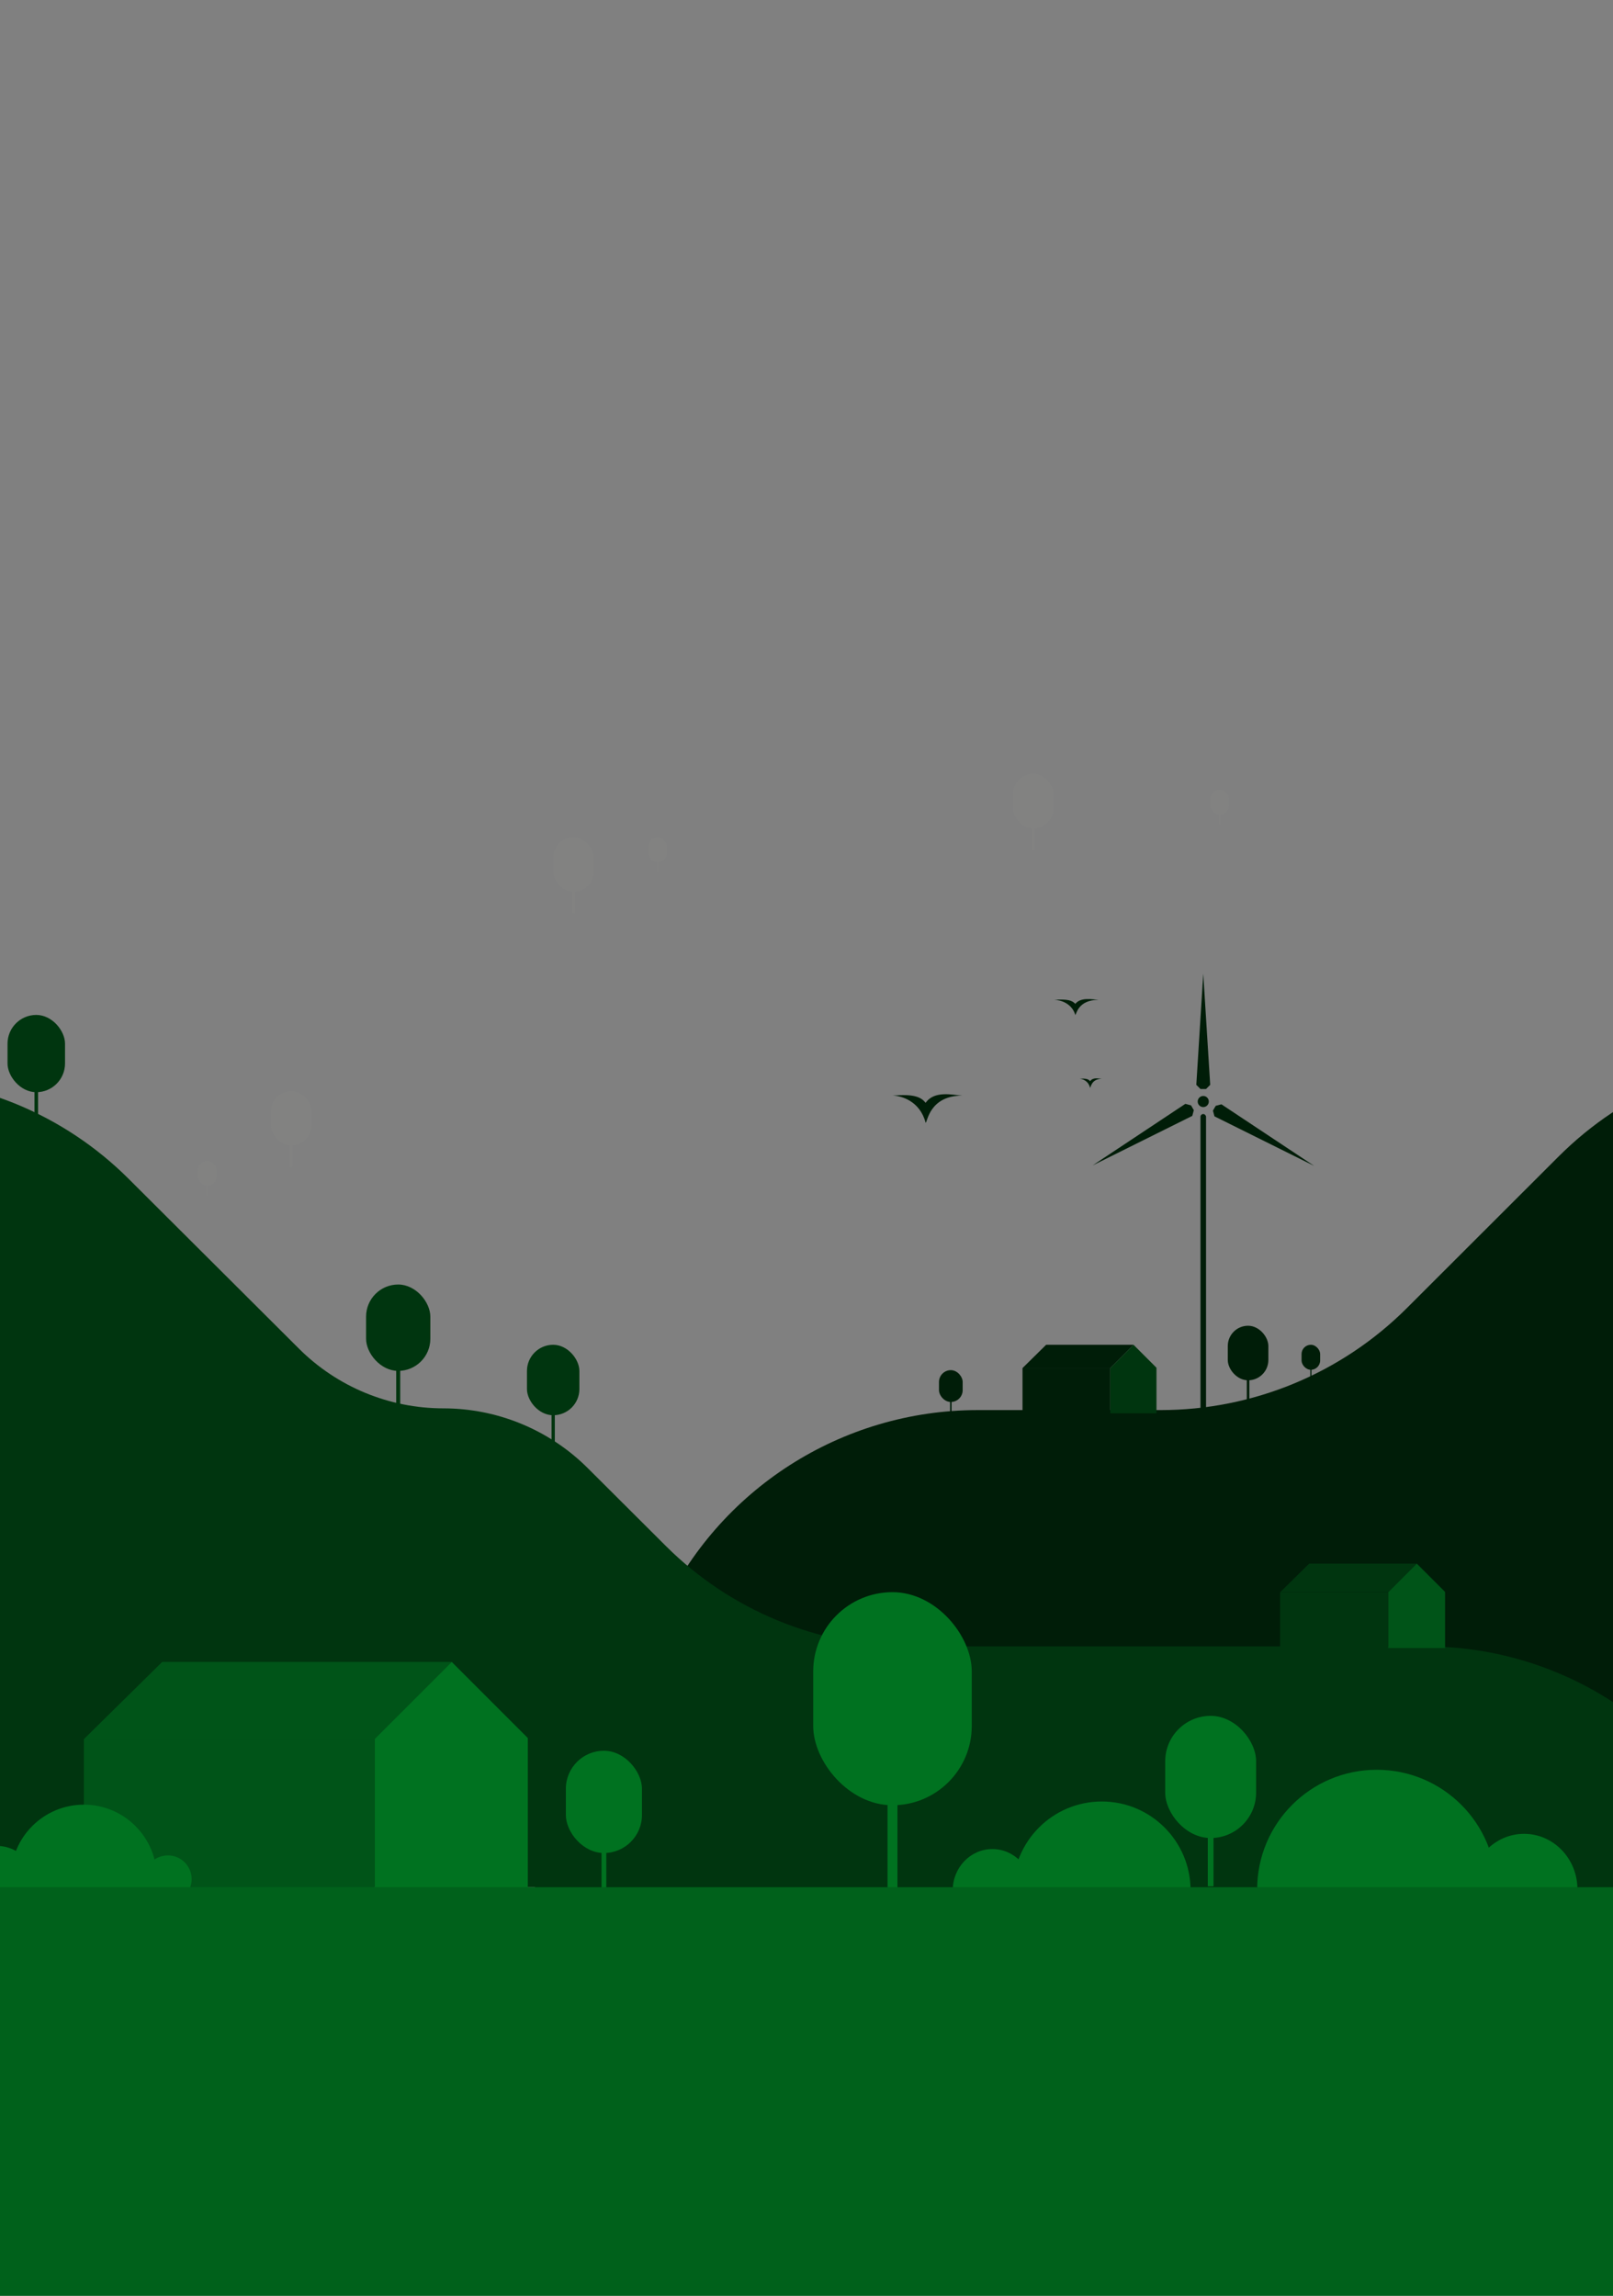 <svg width="390" height="555" viewBox="0 0 390 555" fill="none" xmlns="http://www.w3.org/2000/svg">
<rect x="0" y="0" width="390" height="555" fill="#808080" stroke="none"/>
<g clip-path="url(#clip0_1834_19270)">
<path d="M159.896 389.89L96.18 528.277L1259.31 541.695L1169.13 361.106C1154.86 332.547 1125.69 314.503 1093.76 314.503H1019.34C997.014 314.503 975.601 305.64 959.806 289.863L830.155 160.352C814.36 144.574 792.947 135.711 770.622 135.711H702.446C680.121 135.711 658.708 144.574 642.914 160.352L572.924 230.265C557.129 246.043 535.716 254.906 513.391 254.906H436.413C414.087 254.906 392.675 263.768 376.88 279.546L340.145 316.242C324.349 332.02 302.937 340.882 280.612 340.882H236.413C203.528 340.882 173.65 360.019 159.896 389.89Z" fill="#001D08"/>
<rect x="290.258" y="269.312" width="1.344" height="71.883" rx="0.672" fill="#001D08"/>
<circle cx="290.93" cy="266.289" r="1.344" fill="#001D08"/>
<path d="M289.25 262.258L290.258 263.266H291.601L292.609 262.258L290.93 235.386L289.25 262.258Z" fill="#001D08"/>
<path d="M288.279 269.759L288.648 268.382L287.976 267.219L286.599 266.85L264.167 281.741L288.279 269.759Z" fill="#001D08"/>
<path d="M295.319 266.961L293.942 267.33L293.271 268.493L293.639 269.87L317.751 281.851L295.319 266.961Z" fill="#001D08"/>
<path d="M259.991 242.68C261.333 240.979 264.196 241.627 265.627 241.708C260.528 241.708 260.26 245.354 259.991 245.354C259.133 242.437 256.234 241.708 254.893 241.708C258.113 241.465 259.276 241.87 259.991 242.68Z" fill="#001D08"/>
<path d="M263.576 261.384C264.247 260.364 265.678 260.752 266.393 260.801C263.844 260.801 263.71 262.988 263.576 262.988C263.146 261.239 261.697 260.801 261.026 260.801C262.637 260.655 263.218 260.898 263.576 261.384Z" fill="#001D08"/>
<path d="M223.801 266.61C225.91 263.548 230.408 264.715 232.657 264.861C224.645 264.86 224.223 271.423 223.801 271.423C222.452 266.173 217.898 264.861 215.789 264.861C220.849 264.423 222.677 265.152 223.801 266.61Z" fill="#001D08"/>
<rect x="296.859" y="320.493" width="9.814" height="13.188" rx="4.907" fill="#001D08"/>
<rect x="301.46" y="331.534" width="0.613" height="7.361" fill="#001D08"/>
<rect x="314.697" y="325.094" width="4.498" height="6.044" rx="2.249" fill="#001D08"/>
<rect x="316.806" y="330.154" width="0.281" height="3.374" fill="#001D08"/>
<rect x="227.035" y="331.228" width="5.725" height="7.693" rx="2.862" fill="#001D08"/>
<rect x="229.719" y="337.668" width="0.358" height="4.294" fill="#001D08"/>
<path d="M252.943 325.094H274.069L268.436 330.728H247.226L252.943 325.094Z" fill="#001D08"/>
<path d="M279.62 330.645V341.664H268.435V330.728L274.069 325.094L279.62 330.645Z" fill="#00350F"/>
<path d="M268.435 330.728H247.225V341.664H268.435V330.728Z" fill="#001D08"/>
<path d="M403.321 422.255L437.375 456.204H-491.136L-439.372 404.599C-423.797 389.071 -402.7 380.352 -380.707 380.352H-327.87C-314.058 380.352 -300.464 376.909 -288.318 370.334L-104.251 270.706C-92.104 264.131 -78.51 260.688 -64.698 260.688H-27.603C-5.61 260.688 15.486 269.408 31.062 284.936L72.293 326.041C81.558 335.277 94.108 340.464 107.19 340.464C120.273 340.464 132.822 345.651 142.087 354.887L161.017 373.76C176.593 389.288 197.689 398.007 219.683 398.007H344.655C366.649 398.007 387.745 406.727 403.321 422.255Z" fill="#00350F"/>
<path d="M316.542 377.998H342.557L335.619 384.935H309.503L316.542 377.998Z" fill="#00350F"/>
<path d="M349.393 384.833V398.402H335.62V384.935L342.557 377.998L349.393 384.833Z" fill="#005418"/>
<path d="M335.62 384.935H309.503V398.402H335.62V384.935Z" fill="#00350F"/>
<rect x="88.512" y="310.526" width="15.539" height="20.881" rx="7.77" fill="#00350F"/>
<rect x="95.796" y="328.007" width="0.971" height="11.654" fill="#00350F"/>
<rect x="127.411" y="325.094" width="12.677" height="17.034" rx="6.338" fill="#00350F"/>
<rect x="133.354" y="339.355" width="0.792" height="9.507" fill="#00350F"/>
<rect x="1.82" y="245.354" width="13.903" height="18.683" rx="6.952" fill="#00350F"/>
<rect x="8.338" y="260.995" width="0.869" height="10.428" fill="#00350F"/>
<g opacity="0.02">
<rect x="133.749" y="202.417" width="9.814" height="13.188" rx="4.907" fill="#EAFFE1"/>
<rect x="138.35" y="213.458" width="0.613" height="7.361" fill="#EAFFE1"/>
<rect x="244.925" y="187.082" width="9.814" height="13.188" rx="4.907" fill="#EAFFE1"/>
<rect x="249.525" y="198.123" width="0.613" height="7.361" fill="#EAFFE1"/>
<rect x="65.51" y="263.755" width="9.814" height="13.188" rx="4.907" fill="#EAFFE1"/>
<rect x="70.11" y="274.796" width="0.613" height="7.361" fill="#EAFFE1"/>
<rect x="292.667" y="190.916" width="4.498" height="6.044" rx="2.249" fill="#EAFFE1"/>
<rect x="294.775" y="195.976" width="0.281" height="3.374" fill="#EAFFE1"/>
<rect x="156.751" y="202.417" width="4.498" height="6.044" rx="2.249" fill="#EAFFE1"/>
<rect x="158.859" y="207.477" width="0.281" height="3.374" fill="#EAFFE1"/>
<rect x="47.875" y="280.623" width="4.498" height="6.044" rx="2.249" fill="#EAFFE1"/>
<rect x="49.983" y="285.684" width="0.281" height="3.374" fill="#EAFFE1"/>
</g>
<circle cx="266.394" cy="456.971" r="21.468" fill="#007220"/>
<ellipse cx="239.942" cy="456.971" rx="9.584" ry="9.967" fill="#007220"/>
<circle cx="28.911" cy="28.911" r="28.911" transform="matrix(-1 0 0 1 361.785 427.835)" fill="#007220"/>
<ellipse cx="12.907" cy="13.423" rx="12.907" ry="13.423" transform="matrix(-1 0 0 1 381.403 443.323)" fill="#007220"/>
<path d="M39.217 401.767H109.223L90.554 420.435H20.274L39.217 401.767Z" fill="#005418"/>
<path d="M127.616 420.161V456.673H90.554V420.435L109.223 401.767L127.616 420.161Z" fill="#007220"/>
<path d="M90.554 420.435H20.273V456.673H90.554V420.435Z" fill="#005418"/>
<rect x="196.622" y="384.899" width="38.337" height="51.515" rx="19.168" fill="#007220"/>
<rect x="214.593" y="428.027" width="2.396" height="28.752" fill="#007220"/>
<rect x="136.816" y="423.235" width="18.401" height="24.727" rx="9.201" fill="#007220"/>
<rect x="145.442" y="443.937" width="1.15" height="13.801" fill="#007220"/>
<rect x="281.729" y="414.801" width="21.98" height="29.535" rx="10.99" fill="#007220"/>
<rect x="292.031" y="439.528" width="1.374" height="16.485" fill="#007220"/>
<circle cx="20.273" cy="453.904" r="17.635" fill="#007220"/>
<circle cx="-0.812" cy="455.821" r="9.584" fill="#007220"/>
<circle cx="40.591" cy="454.288" r="5.75" fill="#007220"/>
<rect x="-124.639" y="456.205" width="601.117" height="103.509" fill="#00611B"/>
</g>
<defs>
<clipPath id="clip0_1834_19270">
<rect width="467.706" height="559.713" fill="white" transform="translate(-61)"/>
</clipPath>
</defs>
</svg>
